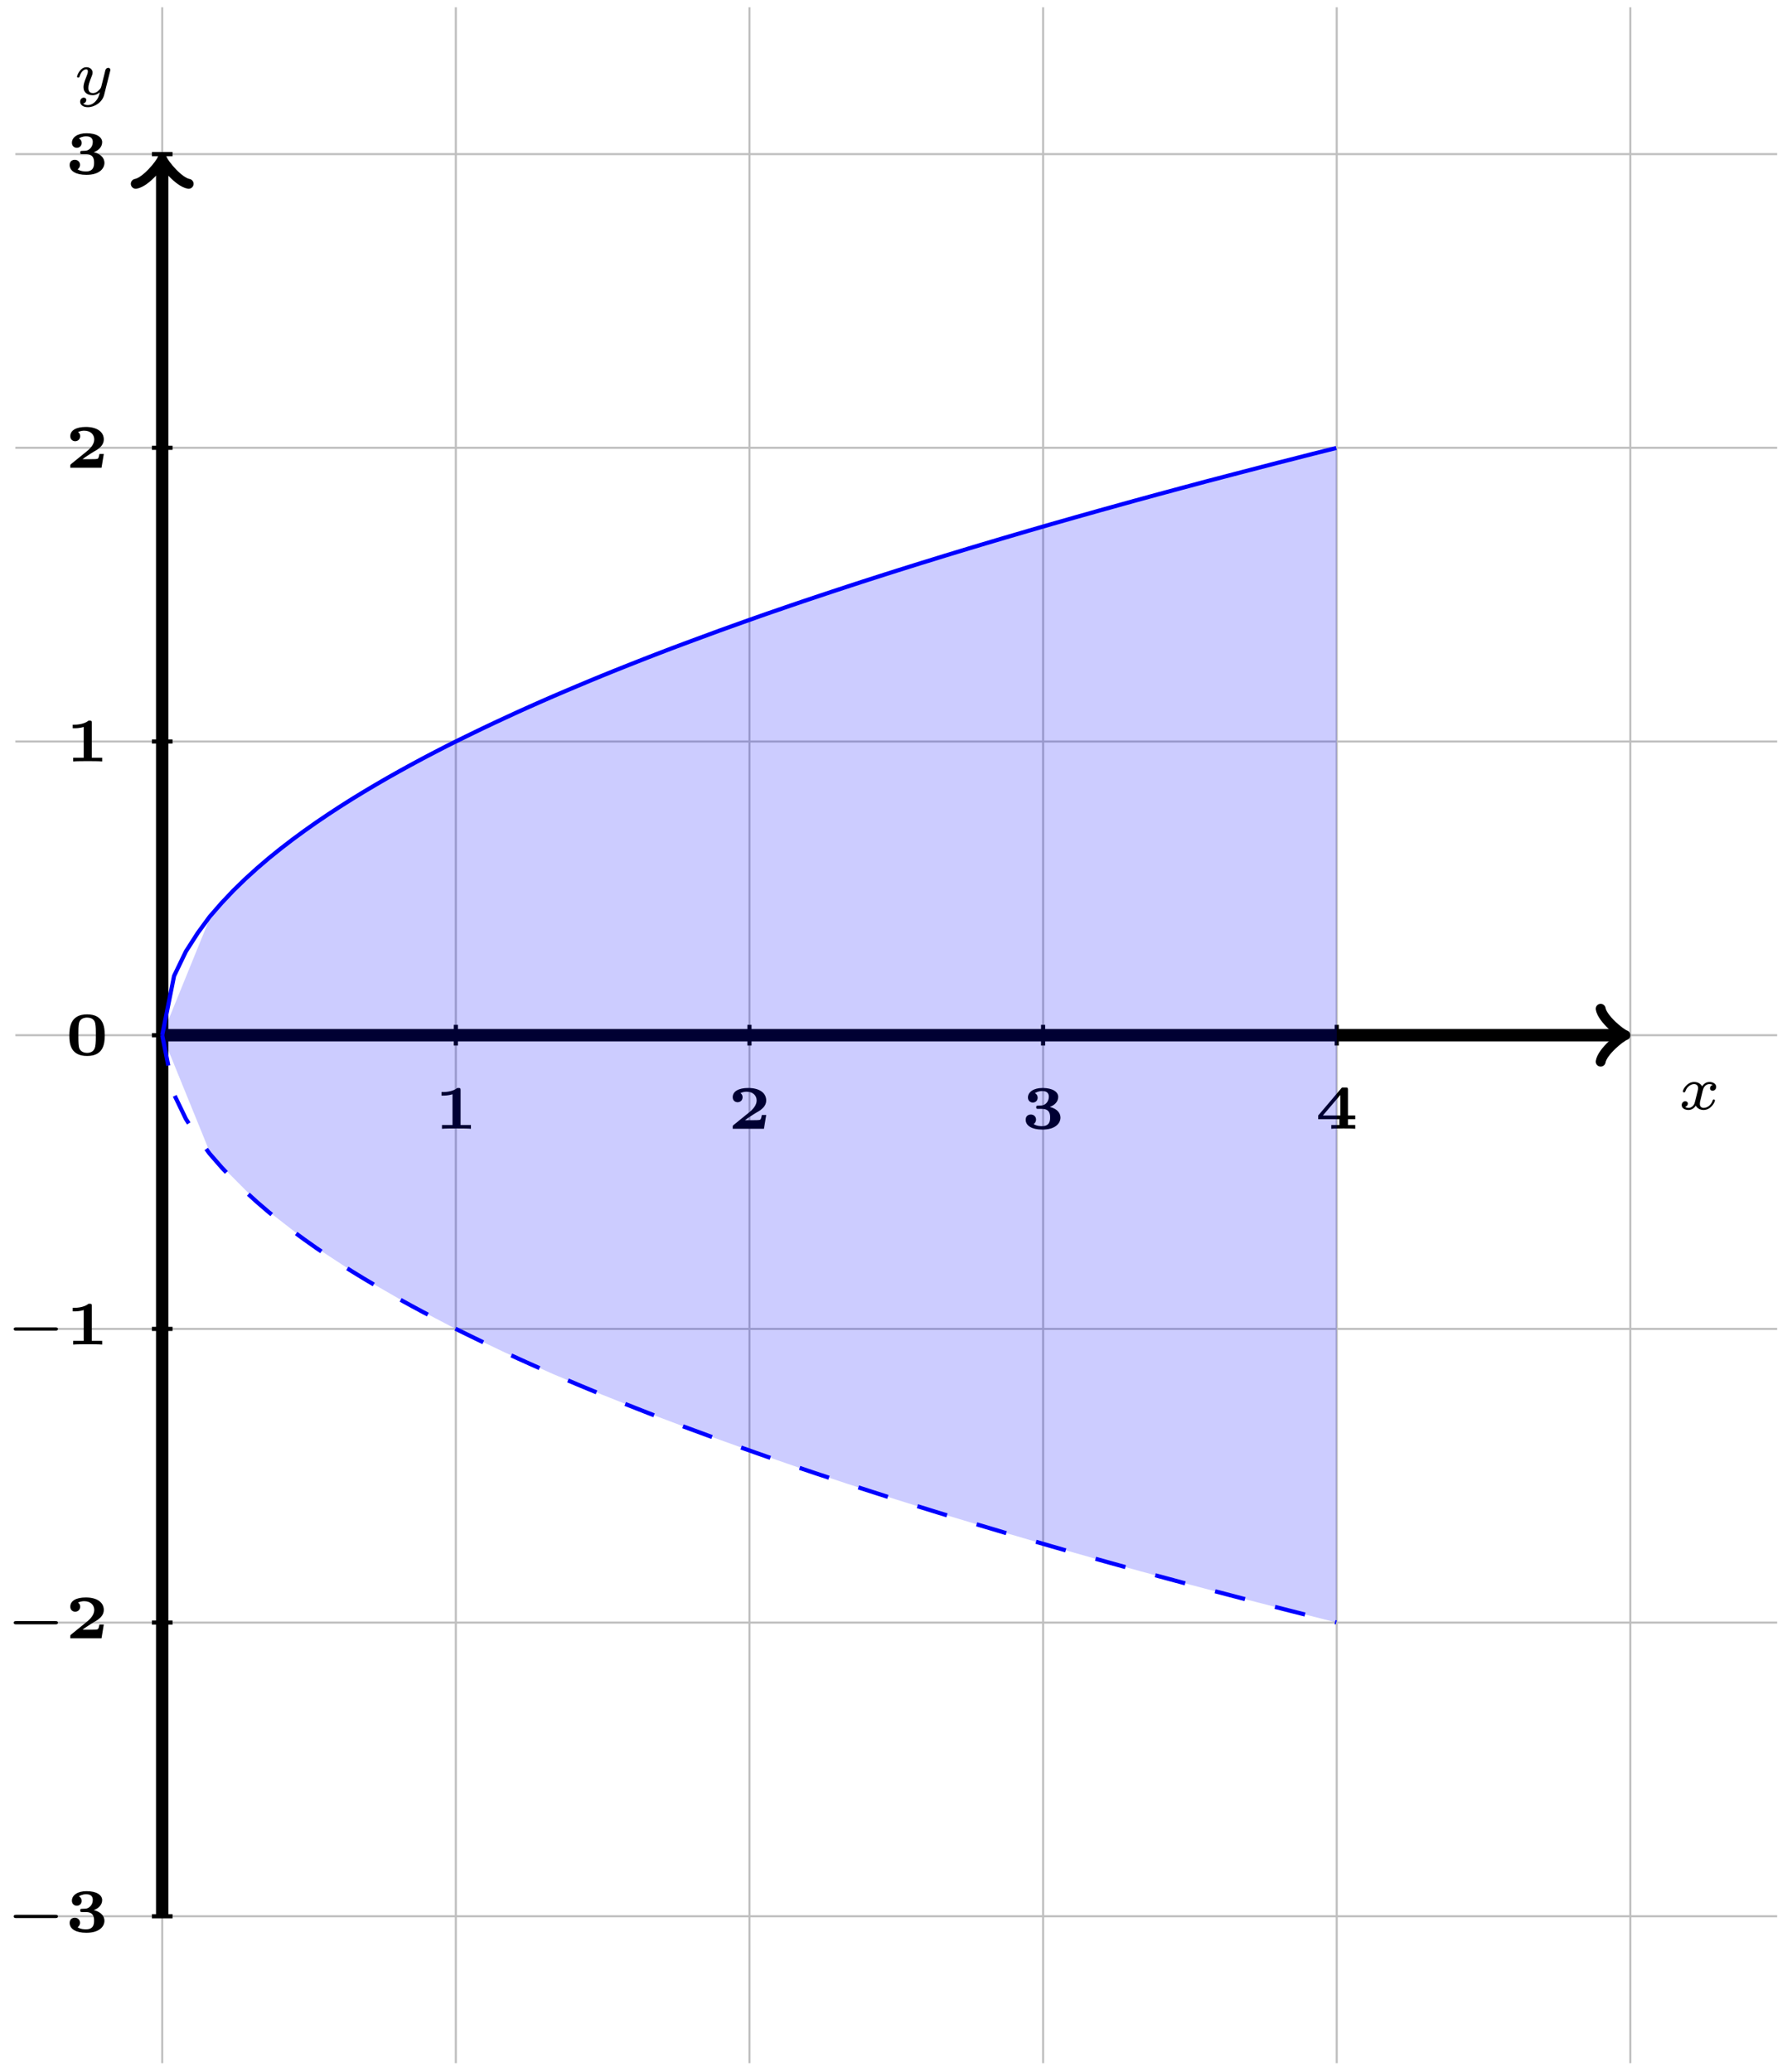 <?xml version="1.0" encoding="UTF-8"?>
<svg xmlns="http://www.w3.org/2000/svg" xmlns:xlink="http://www.w3.org/1999/xlink" width="173pt" height="200pt" viewBox="0 0 173 200" version="1.1">
<defs>
<g>
<symbol overflow="visible" id="glyph0-0">
<path style="stroke:none;" d=""/>
</symbol>
<symbol overflow="visible" id="glyph0-1">
<path style="stroke:none;" d="M 3.375 -2.359 C 3.156 -2.297 3.109 -2.125 3.109 -2.031 C 3.109 -1.844 3.266 -1.797 3.344 -1.797 C 3.531 -1.797 3.703 -1.938 3.703 -2.172 C 3.703 -2.5 3.344 -2.641 3.047 -2.641 C 2.641 -2.641 2.406 -2.328 2.344 -2.219 C 2.266 -2.375 2.031 -2.641 1.578 -2.641 C 0.891 -2.641 0.484 -1.922 0.484 -1.719 C 0.484 -1.688 0.516 -1.641 0.594 -1.641 C 0.688 -1.641 0.703 -1.672 0.719 -1.719 C 0.875 -2.203 1.281 -2.438 1.562 -2.438 C 1.859 -2.438 1.953 -2.25 1.953 -2.047 C 1.953 -1.984 1.953 -1.922 1.906 -1.734 C 1.766 -1.188 1.641 -0.641 1.609 -0.562 C 1.516 -0.344 1.297 -0.141 1.047 -0.141 C 1.016 -0.141 0.844 -0.141 0.703 -0.234 C 0.938 -0.312 0.969 -0.5 0.969 -0.547 C 0.969 -0.703 0.844 -0.781 0.719 -0.781 C 0.562 -0.781 0.375 -0.656 0.375 -0.406 C 0.375 -0.062 0.75 0.062 1.031 0.062 C 1.375 0.062 1.625 -0.172 1.734 -0.359 C 1.859 -0.109 2.141 0.062 2.484 0.062 C 3.188 0.062 3.578 -0.672 3.578 -0.859 C 3.578 -0.875 3.578 -0.953 3.469 -0.953 C 3.391 -0.953 3.375 -0.906 3.359 -0.844 C 3.188 -0.328 2.766 -0.141 2.5 -0.141 C 2.281 -0.141 2.125 -0.266 2.125 -0.516 C 2.125 -0.641 2.141 -0.766 2.203 -0.969 L 2.391 -1.75 C 2.453 -1.984 2.484 -2.094 2.609 -2.234 C 2.688 -2.328 2.844 -2.438 3.031 -2.438 C 3.062 -2.438 3.234 -2.438 3.375 -2.359 Z M 3.375 -2.359 "/>
</symbol>
<symbol overflow="visible" id="glyph0-2">
<path style="stroke:none;" d="M 3.562 -2.297 C 3.578 -2.344 3.578 -2.359 3.578 -2.375 C 3.578 -2.453 3.531 -2.578 3.375 -2.578 C 3.266 -2.578 3.172 -2.516 3.125 -2.422 C 3.094 -2.391 3.062 -2.203 3.031 -2.094 L 2.719 -0.844 C 2.672 -0.672 2.656 -0.578 2.406 -0.359 C 2.344 -0.297 2.156 -0.141 1.891 -0.141 C 1.453 -0.141 1.453 -0.531 1.453 -0.641 C 1.453 -0.891 1.531 -1.172 1.797 -1.828 C 1.844 -1.969 1.859 -2.016 1.859 -2.125 C 1.859 -2.453 1.562 -2.641 1.266 -2.641 C 0.656 -2.641 0.359 -1.844 0.359 -1.719 C 0.359 -1.688 0.391 -1.641 0.469 -1.641 C 0.562 -1.641 0.578 -1.672 0.594 -1.719 C 0.766 -2.297 1.078 -2.438 1.25 -2.438 C 1.359 -2.438 1.406 -2.359 1.406 -2.219 C 1.406 -2.094 1.328 -1.891 1.266 -1.734 C 1.047 -1.203 0.984 -0.938 0.984 -0.719 C 0.984 -0.156 1.406 0.062 1.875 0.062 C 1.953 0.062 2.234 0.062 2.562 -0.219 C 2.484 0.109 2.422 0.344 2.141 0.656 C 2.031 0.781 1.766 1.016 1.406 1.016 C 1.344 1.016 1.094 1.016 0.953 0.859 C 1.219 0.812 1.25 0.578 1.25 0.531 C 1.25 0.359 1.125 0.297 1 0.297 C 0.859 0.297 0.656 0.422 0.656 0.688 C 0.656 0.984 0.938 1.219 1.406 1.219 C 2.047 1.219 2.812 0.75 2.984 0 Z M 3.562 -2.297 "/>
</symbol>
<symbol overflow="visible" id="glyph1-0">
<path style="stroke:none;" d=""/>
</symbol>
<symbol overflow="visible" id="glyph1-1">
<path style="stroke:none;" d="M 2.531 -3.719 C 2.531 -3.906 2.5 -3.938 2.328 -3.938 L 2.219 -3.938 C 1.734 -3.547 0.969 -3.547 0.844 -3.547 L 0.688 -3.547 L 0.688 -3.203 L 0.844 -3.203 C 0.969 -3.203 1.344 -3.203 1.75 -3.328 L 1.75 -0.359 L 0.734 -0.359 L 0.734 0 C 1.047 -0.031 1.797 -0.031 2.141 -0.031 C 2.469 -0.031 3.234 -0.031 3.531 0 L 3.531 -0.359 L 2.531 -0.359 Z M 2.531 -3.719 "/>
</symbol>
<symbol overflow="visible" id="glyph1-2">
<path style="stroke:none;" d="M 3.688 -1.328 L 3.266 -1.328 C 3.25 -1.25 3.203 -0.875 3.062 -0.859 C 2.938 -0.828 2.656 -0.828 2.453 -0.828 L 1.641 -0.828 C 1.688 -0.875 1.844 -0.969 1.891 -1.016 C 2.891 -1.688 2.781 -1.562 3.125 -1.797 C 3.453 -2.047 3.688 -2.328 3.688 -2.734 C 3.688 -3.484 3 -3.938 1.953 -3.938 C 1.016 -3.938 0.453 -3.609 0.453 -3.047 C 0.453 -2.688 0.734 -2.562 0.922 -2.562 C 1.156 -2.562 1.406 -2.719 1.406 -3.047 C 1.406 -3.188 1.359 -3.344 1.203 -3.438 C 1.453 -3.578 1.734 -3.578 1.797 -3.578 C 2.391 -3.578 2.766 -3.219 2.766 -2.734 C 2.766 -2.266 2.391 -1.859 2.016 -1.562 L 0.531 -0.359 C 0.453 -0.297 0.453 -0.266 0.453 -0.156 L 0.453 0 L 3.469 0 Z M 3.688 -1.328 "/>
</symbol>
<symbol overflow="visible" id="glyph1-3">
<path style="stroke:none;" d="M 1.578 -2.234 C 1.453 -2.234 1.406 -2.203 1.406 -2.078 C 1.406 -1.922 1.484 -1.922 1.609 -1.922 L 1.953 -1.922 C 2.734 -1.922 2.75 -1.375 2.75 -1.078 C 2.75 -0.828 2.734 -0.25 1.969 -0.25 C 1.875 -0.25 1.469 -0.25 1.156 -0.453 C 1.266 -0.516 1.391 -0.672 1.391 -0.891 C 1.391 -1.172 1.172 -1.375 0.891 -1.375 C 0.609 -1.375 0.391 -1.203 0.391 -0.875 C 0.391 -0.297 0.984 0.078 2 0.078 C 3.297 0.078 3.75 -0.562 3.75 -1.078 C 3.75 -1.469 3.484 -1.922 2.719 -2.109 C 3.125 -2.25 3.531 -2.578 3.531 -3.078 C 3.531 -3.547 3.016 -3.938 2.016 -3.938 C 1.156 -3.938 0.609 -3.547 0.609 -3.016 C 0.609 -2.688 0.859 -2.531 1.078 -2.531 C 1.328 -2.531 1.547 -2.703 1.547 -3 C 1.547 -3.297 1.328 -3.422 1.281 -3.438 C 1.375 -3.5 1.625 -3.641 1.984 -3.641 C 2.516 -3.641 2.625 -3.359 2.625 -3.094 C 2.625 -2.609 2.281 -2.281 1.938 -2.25 Z M 1.578 -2.234 "/>
</symbol>
<symbol overflow="visible" id="glyph1-4">
<path style="stroke:none;" d="M 3.859 -0.922 L 3.859 -1.281 L 3.156 -1.281 L 3.156 -3.766 C 3.156 -3.938 3.125 -3.984 2.938 -3.984 L 2.719 -3.984 C 2.562 -3.984 2.562 -3.969 2.484 -3.875 L 0.281 -1.281 L 0.281 -0.922 L 2.328 -0.922 L 2.328 -0.359 L 1.547 -0.359 L 1.547 0 C 1.844 -0.031 2.422 -0.031 2.734 -0.031 C 3.078 -0.031 3.531 -0.031 3.859 0 L 3.859 -0.359 L 3.156 -0.359 L 3.156 -0.922 Z M 2.422 -3.266 L 2.422 -1.281 L 0.734 -1.281 Z M 2.422 -3.266 "/>
</symbol>
<symbol overflow="visible" id="glyph1-5">
<path style="stroke:none;" d="M 3.781 -1.906 C 3.781 -2.766 3.625 -3.938 2.078 -3.938 C 0.516 -3.938 0.359 -2.75 0.359 -1.906 C 0.359 -1.047 0.516 0.078 2.078 0.078 C 3.625 0.078 3.781 -1.047 3.781 -1.906 Z M 2.078 -0.219 C 1.859 -0.219 1.375 -0.281 1.281 -0.828 C 1.234 -1.156 1.234 -1.578 1.234 -1.984 C 1.234 -2.359 1.234 -2.828 1.297 -3.109 C 1.406 -3.547 1.828 -3.625 2.078 -3.625 C 2.281 -3.625 2.766 -3.578 2.859 -3.062 C 2.922 -2.766 2.922 -2.375 2.922 -1.984 C 2.922 -1.609 2.922 -1.156 2.859 -0.828 C 2.75 -0.281 2.297 -0.219 2.078 -0.219 Z M 2.078 -0.219 "/>
</symbol>
<symbol overflow="visible" id="glyph2-0">
<path style="stroke:none;" d=""/>
</symbol>
<symbol overflow="visible" id="glyph2-1">
<path style="stroke:none;" d="M 4.766 -1.344 C 4.859 -1.344 5.016 -1.344 5.016 -1.5 C 5.016 -1.656 4.859 -1.656 4.766 -1.656 L 1 -1.656 C 0.891 -1.656 0.75 -1.656 0.75 -1.5 C 0.75 -1.344 0.891 -1.344 1 -1.344 Z M 4.766 -1.344 "/>
</symbol>
</g>
</defs>
<g id="surface1">
<path style="fill:none;stroke-width:0.199;stroke-linecap:butt;stroke-linejoin:miter;stroke:rgb(75%,75%,75%);stroke-opacity:1;stroke-miterlimit:10;" d="M -14.175 -85.04 L 155.908 -85.04 M -14.175 -56.694 L 155.908 -56.694 M -14.175 -28.348 L 155.908 -28.348 M -14.175 -0.002 L 155.908 -0.002 M -14.175 28.348 L 155.908 28.348 M -14.175 56.695 L 155.908 56.695 M -14.175 85.041 L 155.908 85.041 M 0.001 -99.216 L 0.001 99.212 M 28.348 -99.216 L 28.348 99.212 M 56.695 -99.216 L 56.695 99.212 M 85.042 -99.216 L 85.042 99.212 M 113.389 -99.216 L 113.389 99.212 M 141.732 -99.216 L 141.732 99.212 " transform="matrix(1,0,0,-1,15.659,99.916)"/>
<path style="fill:none;stroke-width:1.196;stroke-linecap:butt;stroke-linejoin:miter;stroke:rgb(0%,0%,0%);stroke-opacity:1;stroke-miterlimit:10;" d="M 0.001 -0.002 L 140.779 -0.002 " transform="matrix(1,0,0,-1,15.659,99.916)"/>
<path style="fill:none;stroke-width:0.956;stroke-linecap:round;stroke-linejoin:round;stroke:rgb(0%,0%,0%);stroke-opacity:1;stroke-miterlimit:10;" d="M -1.912 2.549 C -1.752 1.596 0.002 0.158 0.478 -0.002 C 0.002 -0.158 -1.752 -1.595 -1.912 -2.552 " transform="matrix(1,0,0,-1,156.44,99.916)"/>
<g style="fill:rgb(0%,0%,0%);fill-opacity:1;">
  <use xlink:href="#glyph0-1" x="161.978" y="107.073"/>
</g>
<path style="fill:none;stroke-width:1.196;stroke-linecap:butt;stroke-linejoin:miter;stroke:rgb(0%,0%,0%);stroke-opacity:1;stroke-miterlimit:10;" d="M 0.001 -85.04 L 0.001 84.084 " transform="matrix(1,0,0,-1,15.659,99.916)"/>
<path style="fill:none;stroke-width:0.956;stroke-linecap:round;stroke-linejoin:round;stroke:rgb(0%,0%,0%);stroke-opacity:1;stroke-miterlimit:10;" d="M -1.914 2.55 C -1.754 1.593 -0 0.159 0.476 -0.001 C -0 -0.161 -1.754 -1.594 -1.914 -2.551 " transform="matrix(0,-1,-1,0,15.659,15.828)"/>
<g style="fill:rgb(0%,0%,0%);fill-opacity:1;">
  <use xlink:href="#glyph0-2" x="7.078" y="9.127"/>
</g>
<path style="fill:none;stroke-width:0.399;stroke-linecap:butt;stroke-linejoin:miter;stroke:rgb(0%,0%,0%);stroke-opacity:1;stroke-miterlimit:10;" d="M 28.348 0.998 L 28.348 -0.998 " transform="matrix(1,0,0,-1,15.659,99.916)"/>
<g style="fill:rgb(0%,0%,0%);fill-opacity:1;">
  <use xlink:href="#glyph1-1" x="41.934" y="108.949"/>
</g>
<path style="fill:none;stroke-width:0.399;stroke-linecap:butt;stroke-linejoin:miter;stroke:rgb(0%,0%,0%);stroke-opacity:1;stroke-miterlimit:10;" d="M 56.695 0.998 L 56.695 -0.998 " transform="matrix(1,0,0,-1,15.659,99.916)"/>
<g style="fill:rgb(0%,0%,0%);fill-opacity:1;">
  <use xlink:href="#glyph1-2" x="70.282" y="108.949"/>
</g>
<path style="fill:none;stroke-width:0.399;stroke-linecap:butt;stroke-linejoin:miter;stroke:rgb(0%,0%,0%);stroke-opacity:1;stroke-miterlimit:10;" d="M 85.042 0.998 L 85.042 -0.998 " transform="matrix(1,0,0,-1,15.659,99.916)"/>
<g style="fill:rgb(0%,0%,0%);fill-opacity:1;">
  <use xlink:href="#glyph1-3" x="98.629" y="108.949"/>
</g>
<path style="fill:none;stroke-width:0.399;stroke-linecap:butt;stroke-linejoin:miter;stroke:rgb(0%,0%,0%);stroke-opacity:1;stroke-miterlimit:10;" d="M 113.389 0.998 L 113.389 -0.998 " transform="matrix(1,0,0,-1,15.659,99.916)"/>
<g style="fill:rgb(0%,0%,0%);fill-opacity:1;">
  <use xlink:href="#glyph1-4" x="126.976" y="108.949"/>
</g>
<path style="fill:none;stroke-width:0.399;stroke-linecap:butt;stroke-linejoin:miter;stroke:rgb(0%,0%,0%);stroke-opacity:1;stroke-miterlimit:10;" d="M 0.997 -85.04 L -0.995 -85.04 " transform="matrix(1,0,0,-1,15.659,99.916)"/>
<g style="fill:rgb(0%,0%,0%);fill-opacity:1;">
  <use xlink:href="#glyph2-1" x="0.577" y="186.472"/>
</g>
<g style="fill:rgb(0%,0%,0%);fill-opacity:1;">
  <use xlink:href="#glyph1-3" x="6.333" y="186.472"/>
</g>
<path style="fill:none;stroke-width:0.399;stroke-linecap:butt;stroke-linejoin:miter;stroke:rgb(0%,0%,0%);stroke-opacity:1;stroke-miterlimit:10;" d="M 0.997 -56.694 L -0.995 -56.694 " transform="matrix(1,0,0,-1,15.659,99.916)"/>
<g style="fill:rgb(0%,0%,0%);fill-opacity:1;">
  <use xlink:href="#glyph2-1" x="0.577" y="158.124"/>
</g>
<g style="fill:rgb(0%,0%,0%);fill-opacity:1;">
  <use xlink:href="#glyph1-2" x="6.333" y="158.124"/>
</g>
<path style="fill:none;stroke-width:0.399;stroke-linecap:butt;stroke-linejoin:miter;stroke:rgb(0%,0%,0%);stroke-opacity:1;stroke-miterlimit:10;" d="M 0.997 -28.348 L -0.995 -28.348 " transform="matrix(1,0,0,-1,15.659,99.916)"/>
<g style="fill:rgb(0%,0%,0%);fill-opacity:1;">
  <use xlink:href="#glyph2-1" x="0.577" y="129.776"/>
</g>
<g style="fill:rgb(0%,0%,0%);fill-opacity:1;">
  <use xlink:href="#glyph1-1" x="6.333" y="129.776"/>
</g>
<path style="fill:none;stroke-width:0.399;stroke-linecap:butt;stroke-linejoin:miter;stroke:rgb(0%,0%,0%);stroke-opacity:1;stroke-miterlimit:10;" d="M 0.997 -0.002 L -0.995 -0.002 " transform="matrix(1,0,0,-1,15.659,99.916)"/>
<g style="fill:rgb(0%,0%,0%);fill-opacity:1;">
  <use xlink:href="#glyph1-5" x="6.333" y="101.842"/>
</g>
<path style="fill:none;stroke-width:0.399;stroke-linecap:butt;stroke-linejoin:miter;stroke:rgb(0%,0%,0%);stroke-opacity:1;stroke-miterlimit:10;" d="M 0.997 28.348 L -0.995 28.348 " transform="matrix(1,0,0,-1,15.659,99.916)"/>
<g style="fill:rgb(0%,0%,0%);fill-opacity:1;">
  <use xlink:href="#glyph1-1" x="6.333" y="73.494"/>
</g>
<path style="fill:none;stroke-width:0.399;stroke-linecap:butt;stroke-linejoin:miter;stroke:rgb(0%,0%,0%);stroke-opacity:1;stroke-miterlimit:10;" d="M 0.997 56.695 L -0.995 56.695 " transform="matrix(1,0,0,-1,15.659,99.916)"/>
<g style="fill:rgb(0%,0%,0%);fill-opacity:1;">
  <use xlink:href="#glyph1-2" x="6.333" y="45.147"/>
</g>
<path style="fill:none;stroke-width:0.399;stroke-linecap:butt;stroke-linejoin:miter;stroke:rgb(0%,0%,0%);stroke-opacity:1;stroke-miterlimit:10;" d="M 0.997 85.041 L -0.995 85.041 " transform="matrix(1,0,0,-1,15.659,99.916)"/>
<g style="fill:rgb(0%,0%,0%);fill-opacity:1;">
  <use xlink:href="#glyph1-3" x="6.333" y="16.798"/>
</g>
<path style="fill:none;stroke-width:0.399;stroke-linecap:butt;stroke-linejoin:miter;stroke:rgb(0%,0%,100%);stroke-opacity:1;stroke-miterlimit:10;" d="M 0.001 -0.002 L 1.145 5.717 L 2.29 8.088 L 3.434 9.869 L 4.579 11.435 L 5.723 12.748 L 6.868 13.959 L 8.016 15.076 L 9.161 16.115 L 10.305 17.095 L 11.45 18.017 L 12.594 18.896 L 13.739 19.736 L 14.883 20.544 L 16.028 21.318 L 17.172 22.067 L 18.321 22.794 L 19.465 23.493 L 20.61 24.173 L 21.754 24.837 L 22.899 25.481 L 24.043 26.11 L 25.188 26.727 L 26.332 27.325 L 27.477 27.915 L 28.621 28.485 L 29.77 29.048 L 30.914 29.602 L 32.059 30.145 L 33.203 30.676 L 34.348 31.204 L 35.492 31.719 L 36.637 32.227 L 37.781 32.727 L 38.926 33.215 L 40.074 33.7 L 41.219 34.18 L 42.363 34.653 L 43.508 35.118 L 44.652 35.575 L 45.797 36.028 L 46.941 36.477 L 48.086 36.918 L 49.23 37.356 L 50.379 37.785 L 51.523 38.211 L 53.812 39.055 L 56.101 39.875 L 57.246 40.281 L 58.39 40.684 L 59.535 41.078 L 60.683 41.473 L 61.828 41.863 L 64.117 42.629 L 65.261 43.008 L 67.55 43.758 L 69.839 44.492 L 70.984 44.855 L 72.132 45.215 L 73.277 45.574 L 74.421 45.926 L 75.566 46.281 L 77.855 46.976 L 78.999 47.32 L 81.288 48 L 82.437 48.336 L 83.581 48.672 L 85.87 49.336 L 87.015 49.66 L 88.159 49.988 L 89.304 50.308 L 90.448 50.632 L 91.593 50.949 L 92.741 51.269 L 93.886 51.586 L 96.175 52.211 L 98.464 52.828 L 99.608 53.132 L 100.753 53.441 L 101.897 53.738 L 103.042 54.039 L 104.19 54.339 L 107.624 55.23 L 108.768 55.519 L 111.057 56.105 L 112.202 56.39 L 113.346 56.679 " transform="matrix(1,0,0,-1,15.659,99.916)"/>
<path style="fill:none;stroke-width:0.399;stroke-linecap:butt;stroke-linejoin:miter;stroke:rgb(0%,0%,100%);stroke-opacity:1;stroke-dasharray:2.989,2.989;stroke-miterlimit:10;" d="M 0.001 -0.002 L 1.145 -5.716 L 2.29 -8.087 L 3.434 -9.868 L 4.579 -11.435 L 5.723 -12.747 L 6.868 -13.958 L 8.016 -15.075 L 9.161 -16.114 L 10.305 -17.095 L 11.45 -18.02 L 12.594 -18.899 L 13.739 -19.735 L 14.883 -20.544 L 16.028 -21.317 L 17.172 -22.067 L 18.321 -22.794 L 19.465 -23.493 L 20.61 -24.172 L 21.754 -24.836 L 22.899 -25.481 L 24.043 -26.11 L 25.188 -26.727 L 26.332 -27.325 L 27.477 -27.914 L 28.621 -28.485 L 29.77 -29.047 L 30.914 -29.602 L 32.059 -30.145 L 33.203 -30.676 L 34.348 -31.203 L 35.492 -31.719 L 36.637 -32.227 L 37.781 -32.727 L 38.926 -33.215 L 40.074 -33.703 L 41.219 -34.18 L 42.363 -34.652 L 43.508 -35.117 L 44.652 -35.574 L 45.797 -36.027 L 46.941 -36.476 L 48.086 -36.918 L 49.23 -37.355 L 50.379 -37.789 L 53.812 -39.054 L 56.101 -39.875 L 57.246 -40.281 L 58.39 -40.683 L 59.535 -41.078 L 60.683 -41.472 L 61.828 -41.863 L 62.972 -42.25 L 65.261 -43.007 L 67.55 -43.757 L 69.839 -44.492 L 70.984 -44.855 L 72.132 -45.214 L 73.277 -45.574 L 74.421 -45.929 L 75.566 -46.281 L 77.855 -46.976 L 78.999 -47.32 L 80.144 -47.659 L 81.288 -48.003 L 82.437 -48.339 L 85.87 -49.335 L 87.015 -49.663 L 88.159 -49.988 L 89.304 -50.308 L 90.448 -50.632 L 91.593 -50.952 L 92.741 -51.269 L 93.886 -51.585 L 96.175 -52.21 L 98.464 -52.827 L 99.608 -53.132 L 100.753 -53.44 L 101.897 -53.737 L 103.042 -54.038 L 104.19 -54.339 L 107.624 -55.229 L 108.768 -55.522 L 109.913 -55.811 L 111.057 -56.104 L 112.202 -56.39 L 113.346 -56.679 " transform="matrix(1,0,0,-1,15.659,99.916)"/>
<path style=" stroke:none;fill-rule:nonzero;fill:rgb(0%,0%,100%);fill-opacity:0.2;" d="M 15.66 99.918 L 20.383 88.309 L 25.109 83.547 L 29.832 79.871 L 34.555 76.766 L 39.281 74.035 L 44.004 71.562 L 48.73 69.297 L 53.453 67.184 L 58.18 65.199 L 62.902 63.324 L 67.625 61.535 L 72.352 59.832 L 77.074 58.191 L 81.801 56.617 L 86.523 55.098 L 91.246 53.625 L 95.973 52.203 L 100.695 50.82 L 105.422 49.477 L 110.145 48.164 L 114.871 46.887 L 119.594 45.641 L 124.316 44.422 L 129.043 43.23 L 129.051 99.918 Z M 15.66 99.918 "/>
<path style=" stroke:none;fill-rule:nonzero;fill:rgb(0%,0%,100%);fill-opacity:0.2;" d="M 15.66 99.918 L 20.383 111.523 L 25.109 116.285 L 29.832 119.965 L 34.555 123.066 L 39.281 125.797 L 44.004 128.27 L 48.73 130.535 L 53.453 132.648 L 58.18 134.633 L 62.902 136.512 L 67.625 138.297 L 72.352 140 L 77.074 141.641 L 81.801 143.215 L 86.523 144.734 L 91.246 146.207 L 95.973 147.629 L 100.695 149.012 L 105.422 150.355 L 110.145 151.668 L 114.871 152.945 L 119.594 154.195 L 124.316 155.41 L 129.043 156.602 L 129.051 99.918 Z M 15.66 99.918 "/>
</g>
</svg>
